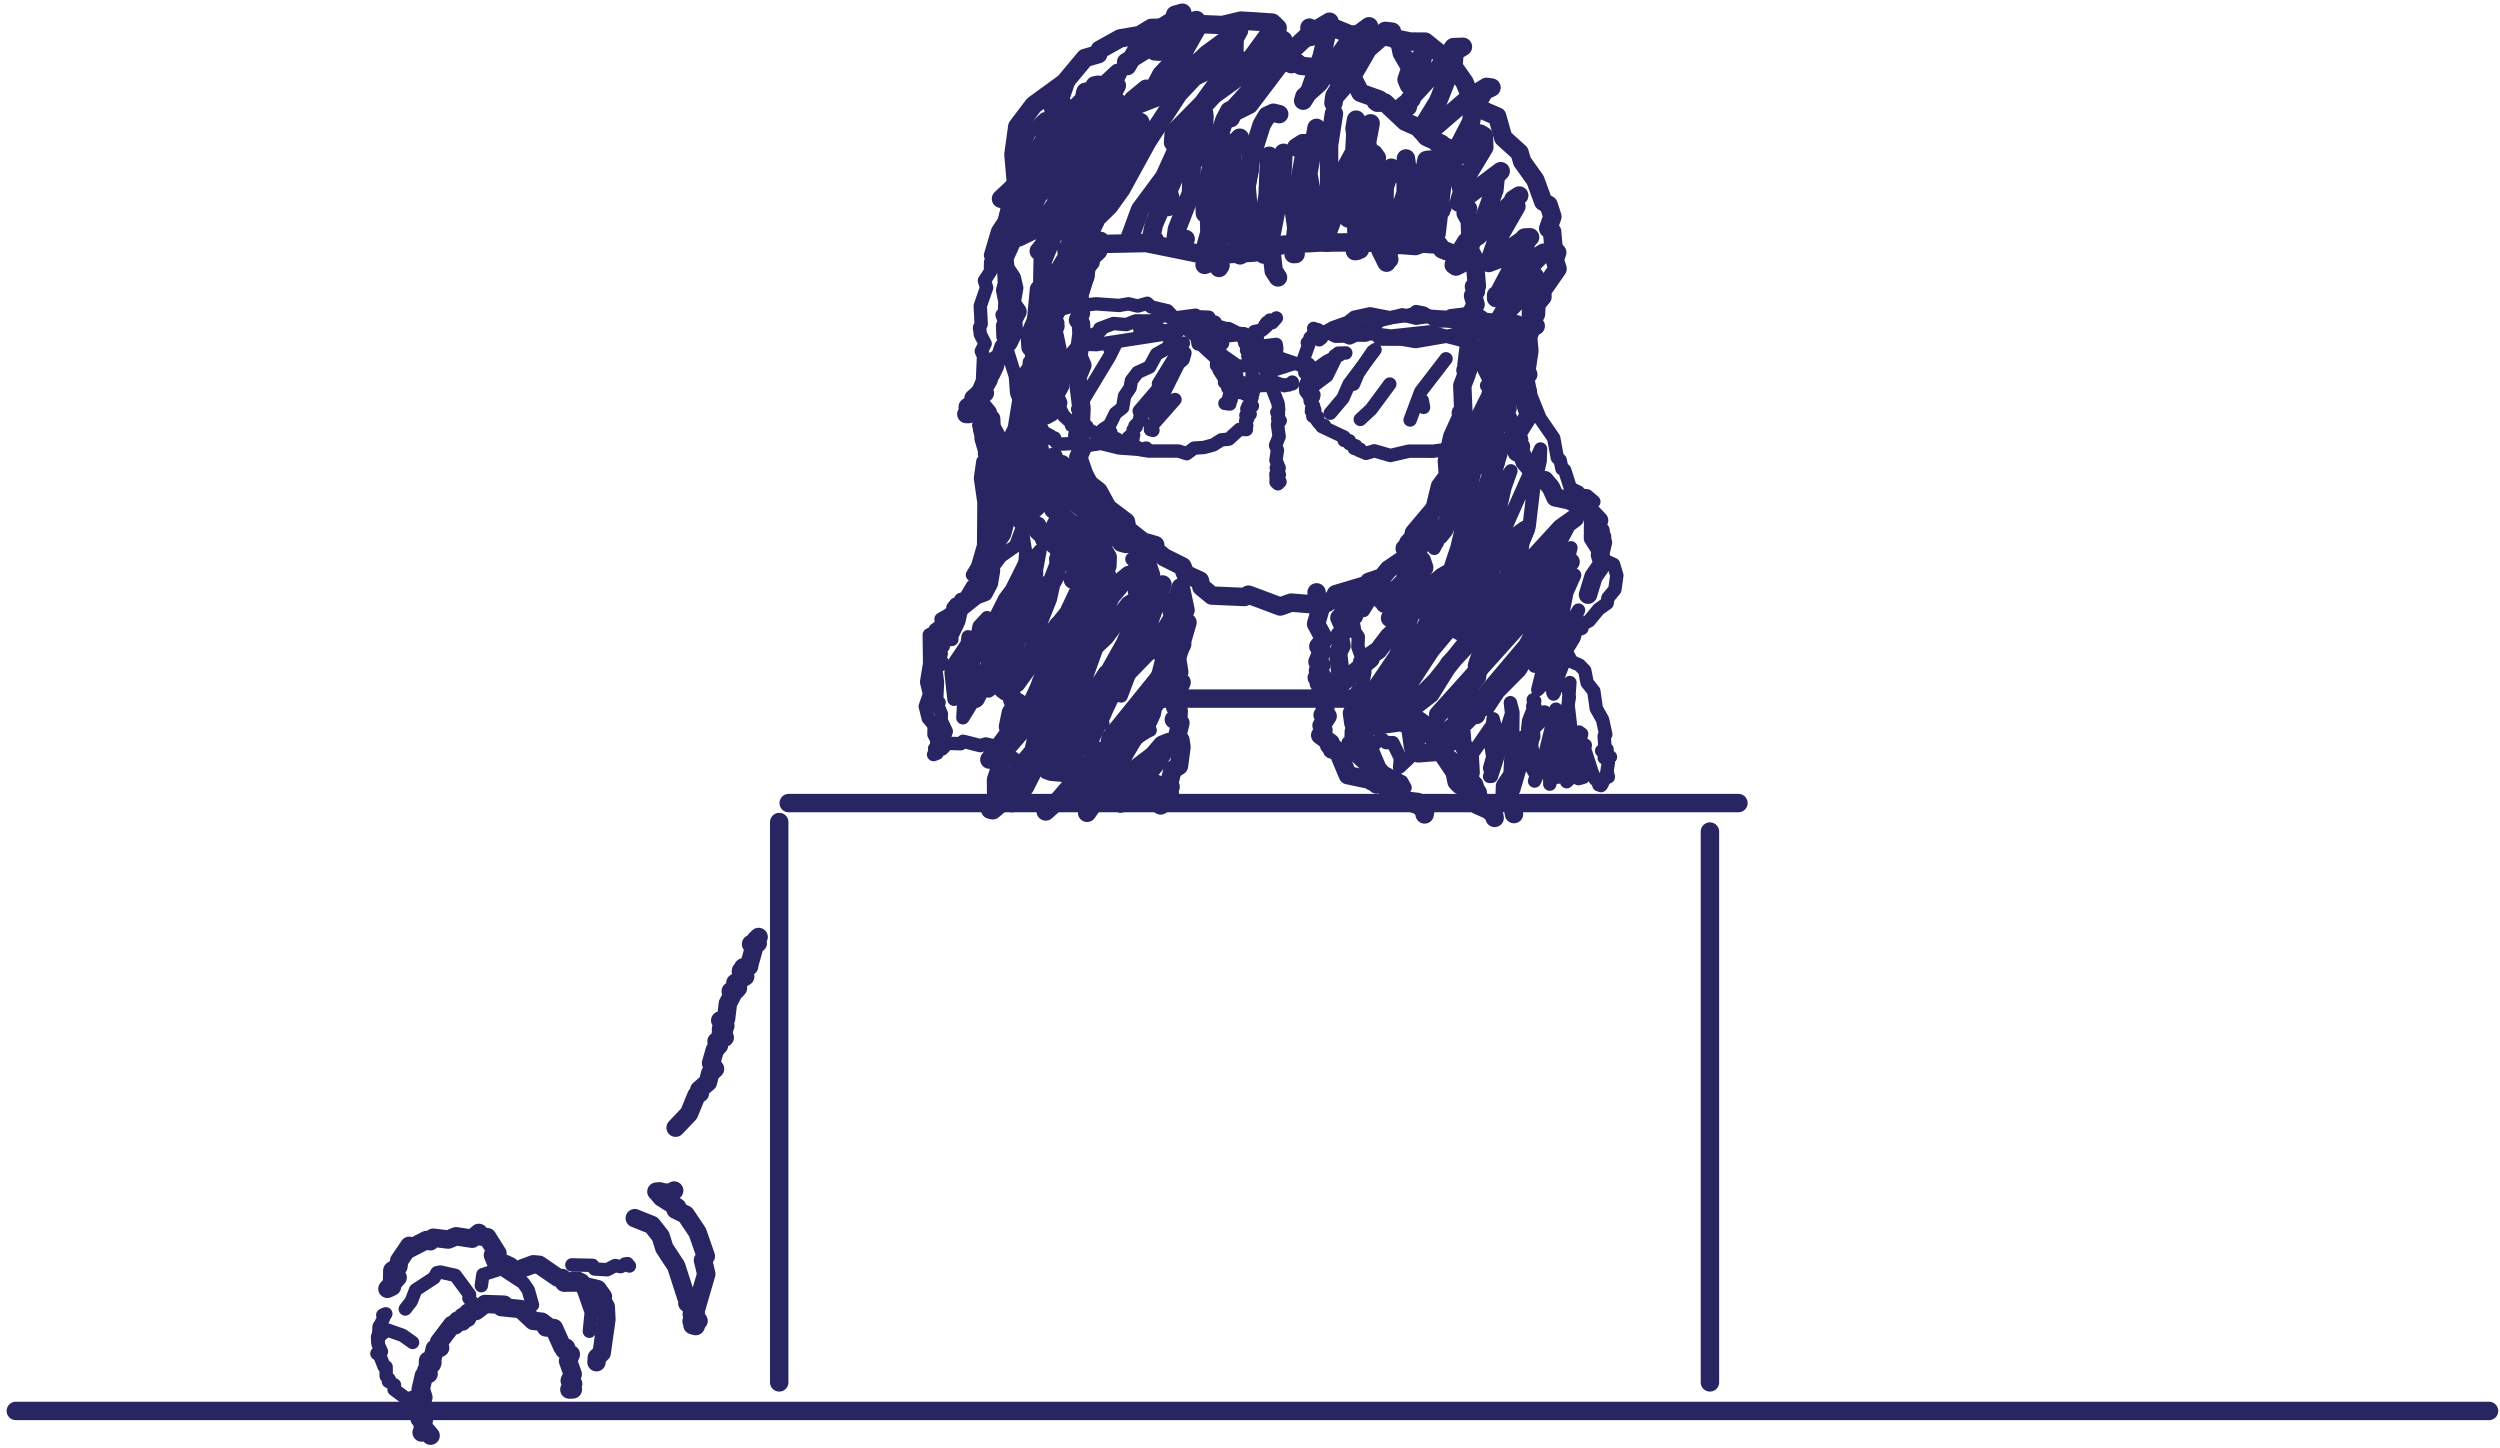 <svg width="373" height="216" viewBox="0 0 373 216" fill="none" xmlns="http://www.w3.org/2000/svg">
<path d="M171.021 13.24L169.04 14.87L169.354 15.05L168.596 17.43L168.83 18.18L167.223 19.53L167.682 20.76L165.979 22.87L165.735 25.57L164.432 27.26L163.295 30.59L161.938 41.16L161.052 44.01L161.274 46.74L160.836 47.75L161.28 48.29L161.352 49.82L160.91 53.18L161.486 54.51L160.766 56.22L161.357 60.94L161.249 63.48L160.722 65L161.446 66.11L161.052 66.34L161.462 66.91L160.881 68.25L161.76 70.77L162.509 72.18L163.903 73.27L165.265 75.78L167.995 77.84L168.218 78.98L170.528 80.8L172.361 81.32L172.226 81.92L173.7 83.15L176.417 84.5L176.853 85.62L179.023 86.61L179.254 87.57L180.816 88.86L185.685 89.07L186.278 88.72L191.009 90.49L192.648 89.91L196.264 90.2L197.875 90.01L199.498 88.98L199.308 88.64L204.298 87.15L204.257 86.8L206.216 86.13L207.181 84.94L209.57 83.33L210.891 81.07L210.945 79.52L214.047 75.84L214.847 72.56L216.031 70.99L215.874 68.76L216.67 65.15L218.358 61.44L217.954 61.6L218.323 61.27L218.175 57.54L218.814 55.85L218.649 55.22L219.03 55.23L218.794 54.48L219.486 48.9L218.945 47.85L220.153 45.43L219.778 44.13L220.205 43.47L219.913 42.77L220.346 42.69L220.027 38.72L219.154 36.98L219.795 35.76L219.367 35.33L219.293 32.93L218.674 31.82L219.042 31.16L217.915 29.96L218.358 29.93L217.922 29.51L218.334 29.11L217.34 25.79L215.315 22.83L215.325 22.12L214.591 21.54L215.041 21.44L212.843 20.44L211.625 19.02L209.669 18.16L206.61 15.29L205.512 15.33L205.263 15.15L205.793 14.84L202.978 13.84L202.151 12.23L199.173 11.46L199.106 10.98L197.695 10.86L196.548 10.07L194.087 9.82L193.539 9.36L192.676 9.57L192.495 9.24L189.838 9.67L181.308 8.51L179.232 9.44L176.042 9.33L176.73 9.32L174.92 10.23L174.037 11.37L174.543 11.47H173.2L173.989 11.6L173.5 11.61L173.746 11.99" stroke="#292562" stroke-width="2.75" stroke-linecap="round" stroke-linejoin="round"/>
<path d="M162.835 35.38L162.269 36.55L164.182 35.94L163.746 36.36L164.619 36.41L164.006 36.56L163.838 37.46L162.491 38.71L162.73 39.07L161.311 40.78L160.919 40.73L161.573 40.84L160.372 42.26L160.338 41.89L161.051 41.65L160.516 41.56L161.919 41.3L160.99 41.35L161.925 40.73L161.395 40.6L161.458 39.65L161.113 39.53L161.759 39.87L160.926 39.64L161.305 39.34L160.854 39.56L161.355 39.38L161.234 37.57L161.452 38.29L160.942 38.25L161.601 38.02L160.822 38.01L161.483 38.18L161.084 38.03L164.444 36.4L171.009 36.26L180.194 38.13L187.176 37.68L191.53 36.5L196.764 36.2L203.481 36.15L211.172 36.71L212.172 36.34L214.677 36.52L215.169 37.21L216.929 37.91L218.382 37.48L218.187 37.76L218.569 37.71L218.121 37.66L218.585 37.84L217.96 37.79L218.545 38L218.463 37.7L217.919 37.93L218.387 38.06L217.972 38.04L217.231 39.77L217.253 39.42L217.723 39.54H216.898L217.804 39.41L216.996 39.44L217.721 39.32L217.172 39.52L217.348 39.13L218.183 39.3L217.07 39.19L217.748 38.5L217.034 38.68L217.967 38.54L217.207 38.55L218.765 36.04" stroke="#292562" stroke-width="2.75" stroke-linecap="round" stroke-linejoin="round"/>
<path d="M179.661 16.91L179.271 17.12L179.504 16.84L179.723 17.41L179.508 17.11L179.691 17.83L179.267 17.75L179.684 18.15L179.522 18.63L175.444 22.57L173.703 26.41L170.094 31.28L168.44 35.79" stroke="#292562" stroke-width="2.75" stroke-linecap="round" stroke-linejoin="round"/>
<path d="M179.371 19.66L177.638 20.8L172.173 33.46L171.758 35.39L172.285 35.8" stroke="#292562" stroke-width="2.75" stroke-linecap="round" stroke-linejoin="round"/>
<path d="M180.064 19.44L178.931 23.1L177.819 24.44L177.689 28.82L175.597 34.19L175.408 35.61L176.386 36.91L176.677 36.97L176.426 36.72L176.899 35.66" stroke="#292562" stroke-width="2.75" stroke-linecap="round" stroke-linejoin="round"/>
<path d="M182.205 20.55L182.473 20.96L180.372 31.24L180.435 34.73L179.606 37.74L180.057 39.4L179.723 39.52L181.76 37.13" stroke="#292562" stroke-width="2.75" stroke-linecap="round" stroke-linejoin="round"/>
<path d="M183.954 21.46L184.947 20.62L183.897 22.52L183.95 27.26L182.74 31.42L181.847 37.06L182.103 39.61L181.877 39.98L181.759 39.19" stroke="#292562" stroke-width="2.75" stroke-linecap="round" stroke-linejoin="round"/>
<path d="M186.466 25.35L184.984 32.93L184.688 36.37L185.014 38.1" stroke="#292562" stroke-width="2.75" stroke-linecap="round" stroke-linejoin="round"/>
<path d="M189.364 23.24L189.129 29.14L187.747 37.36L188.251 37.37L188.551 37.98" stroke="#292562" stroke-width="2.75" stroke-linecap="round" stroke-linejoin="round"/>
<path d="M191.507 22.8L191.269 26.97L189.527 35.96L190.036 40.41L190.678 41.39" stroke="#292562" stroke-width="2.75" stroke-linecap="round" stroke-linejoin="round"/>
<path d="M193.397 21.99L194.372 21.36L194.78 21.37L194.819 21.9L193.049 31.47L193.405 33.95L192.998 37.91L193.309 37.9L193.024 37.17L193.501 36.18" stroke="#292562" stroke-width="2.75" stroke-linecap="round" stroke-linejoin="round"/>
<path d="M196.426 19.08L195.204 25.91L195.598 28.15L195.256 31.67L195.953 33.52L195.902 35.5L196.072 34.19" stroke="#292562" stroke-width="2.75" stroke-linecap="round" stroke-linejoin="round"/>
<path d="M199.024 16.96L198.294 21.66L198.307 27.77L197.551 30.55L197.818 35.66L198.021 36.22L198.033 34.86L200.641 27.78L200.397 25.72L202.505 21.86L202.093 19.17L202.324 17.85L202.066 22.64L200.77 25.12L201.152 32.59L202.515 29.19L202.308 26.47L204.15 22.26L203.728 20.01L204.502 18.4L202.209 30.53L202.491 37.43L202.165 37.47L202.89 37.25L203.676 33.23" stroke="#292562" stroke-width="2.75" stroke-linecap="round" stroke-linejoin="round"/>
<path d="M204.974 22.92L205.428 23.56L204.783 27.5L204.922 32.92L205.574 34.78L206.595 35.75L205.732 35.39" stroke="#292562" stroke-width="2.75" stroke-linecap="round" stroke-linejoin="round"/>
<path d="M207.584 25.02L206.599 27.9L206.506 34.48L205.97 37.37L206.876 39.19L206.713 38.83L207.281 38.69L206.931 38.04L208.02 36.41L208.01 33.89L209.716 28.8L209.766 23.64L209.96 25.07L209.474 26.17L210.203 29.29L209.568 30.62L210.608 35.04L211.361 35.38L210.51 34.55L211.193 33.7L212.22 30.2L212.389 25.27L213.351 23.81L212.828 23.88L212.732 24.31L213.198 24.41L213.291 28.04L212.628 32.25L213.177 34.23L212.7 35.52L213.504 36.11L214.337 34.86L215.133 28.03L214.811 23.87L215.83 21.95L215.403 22.18L215.365 24.93L214.568 29.11L214.656 30.77L215.2 30.85L214.592 31.09L215.027 31.41L214.753 31.05L215.221 30.92" stroke="#292562" stroke-width="2.75" stroke-linecap="round" stroke-linejoin="round"/>
<path d="M190.854 17.03L189.996 16.82L189.034 17.26L188.238 18.62L186.667 23.6L185.983 27.69L186.321 31.6L185.921 32.85L186.402 36.91L187.862 36.9L189.193 31.32" stroke="#292562" stroke-width="2.75" stroke-linecap="round" stroke-linejoin="round"/>
<path d="M187.144 22.98L184.908 21.06L184.987 20.55L183.918 22.38L182.787 27.23L183.154 27.73L183.293 27.39" stroke="#292562" stroke-width="2.75" stroke-linecap="round" stroke-linejoin="round"/>
<path d="M184.286 16.15L183.408 16.52L182.673 17.92L181.341 22.08L179.688 29.53L179.774 31.85" stroke="#292562" stroke-width="2.75" stroke-linecap="round" stroke-linejoin="round"/>
<path d="M177.843 19.9L177.067 20.08L176.384 21.08L175.334 23.8L175.227 25.6L174.145 27.92L174.738 29.92L174.185 30.32L174.297 30.88" stroke="#292562" stroke-width="2.75" stroke-linecap="round" stroke-linejoin="round"/>
<path d="M170.42 20.2L168.989 23.58" stroke="#292562" stroke-width="2.75" stroke-linecap="round" stroke-linejoin="round"/>
<path d="M195.477 5.53L195.371 4.12L196.164 4.93L199.452 4.33L201.434 5.15L205.152 5.13L210.396 6.2L212.625 6.21L216.364 9.23L218.488 12.25L219.578 14.87L221.347 16.5L223.382 17.37L224.283 20.57L226.719 22.77L227.103 24.1L229.068 26.85L230.254 30.1L231.053 30.57L231.619 32.32L230.99 34.1L231.574 34.56L231.784 37.03L232.337 37.67L231.976 38.78L232.387 40.11L230.109 43.38L230.135 44.29L229.254 45.33L229.165 46.88L228.2 48.58L229.129 48.63L228.589 48.76L227.992 50.27L228.182 52.33L227.767 55.12L227.006 55.86H228.012L227.282 56.29L227.935 58.43L227.208 59.11L228.116 61.95L226.371 64.74L226.652 65.6L226.23 66L226.93 66.65L226.301 67.48L227.077 67.82L227.472 68.9L229.541 71.31L229.277 71.51L230.462 71.63L231.382 72.7L232.067 74.22L234.127 74.65L237.213 76.21L238.583 77.65L237.923 78.93L238.814 79.22L238.501 79.62L239.036 80.11L238.512 80.27L239.156 80.9L238.718 82.81L239.108 84.08L237.755 86.03L236.929 88.73" stroke="#292562" stroke-width="2.75" stroke-linecap="round" stroke-linejoin="round"/>
<path d="M230.37 106.6L228.376 108.65L228.464 109.87L227.024 110.47L227.427 111.01L226.825 111.09L225.815 112.9L225.667 115.58L224.547 117.29L224.505 118.6L225.732 120.5L225.887 121.46" stroke="#292562" stroke-width="2.75" stroke-linecap="round" stroke-linejoin="round"/>
<path d="M223.004 122.03L222.948 121.72L220.511 118.91L219.953 117.09L218.856 115.9L219.419 115.25L219.278 112.77L218.185 111.01L218.062 109.42L217.093 108.94L217.497 106.56L218.798 105.08L219.318 102.33L220.377 100.97L220.372 99.27L221.646 95.62L221.466 95.14L223.283 93.42L224.02 89.97L222.523 90.65L222.219 91.9L219.329 94.18L218.821 93.84L217.915 94.24L212.002 90.96L212.449 90.33L211.697 90.18L211.739 88.62L211.076 87.44L211.808 85.79L211.026 83.31L209.937 82.02L210.309 81.87L209.586 81.82L210.213 81.8L210.107 81.01L210.656 80.42L210.341 81.28H211.04" stroke="#292562" stroke-width="2.75" stroke-linecap="round" stroke-linejoin="round"/>
<path d="M190.174 6.78L190.101 8.51L188.857 8.77L189.88 8.81L189.306 8.83L191.486 6.65L191.467 5.98L190.396 5.32L190.624 4.15L189.808 3.37L185.151 3.07L182.405 3.73L176.698 3.5L174.464 4.11L171.799 4.16L170.034 5.23L167.123 5.73L164.085 7.42L163.853 8.09L161.891 8.65L158.838 12.31L154.23 15.66L151.776 18.9L151.209 23.04L151.572 27.25L149.543 36.28L150.024 40.09L150.967 41.5L151.312 42.98L150.927 45.23L151.813 46.49L151.17 47.74L151.253 49.5L150.477 51.11L149.718 51.78L149.188 53.3L148.336 53.83L148.463 54.55L147.887 55.77L147.083 56.28L147.512 56.64L146.325 58.72L146.937 58.65L146.326 58.48L145.245 59.44L145.321 60.07L144.383 60.72L144.903 60.8L144.375 61.38L144.583 61.77L144.179 61.78L145.121 61.6L147.884 62.49L147.936 63.71L151.005 69.41L151.538 74.97L152.394 77.7L154.756 78.42L154.819 79.18L156.491 80.72L157.486 80.84L157.213 81.21L158.011 81.88L158.181 83.62L156.952 86.78L155.593 87.74L155.367 89.49L153.723 92.52L151.444 94.93L151.63 95.82L150.678 99.08L150.677 101.66L150.023 101.83L150.695 102.41L151.036 104.43L151.907 104.78L150.814 106.34L150.394 108.41L150.765 109.71L148.608 116.35L148.63 119.3L148.164 120.31" stroke="#292562" stroke-width="2.75" stroke-linecap="round" stroke-linejoin="round"/>
<path d="M176.881 91.03L176.161 87.62L175.794 88.73L176.44 89.42L175.727 89.44L176.533 89.53L175.67 89.68L176.349 89.37L175.687 89.36L176.172 89.51L176.349 93.54L175.822 94.51L176.383 96.12L175.56 97.8L175.943 100.27L175.487 101.24L176.293 101.79L176.098 102.25L175.422 102.14L175.679 104.18L175.371 104.87L175.733 105.19L175.337 105.5L175.869 106.09L175.812 107.06L175.143 107.36L176.113 107.86L175.493 110.51L176.12 110.43L176.276 111.44L175.899 114.28L174.942 114.88L174.338 117.31L174.657 117.4L173.968 117.48L174.289 117.73L173.895 117.94L174.528 118.25L173.637 119.37L173.05 119.42L173.174 120.17" stroke="#292562" stroke-width="2.75" stroke-linecap="round" stroke-linejoin="round"/>
<path d="M196.436 88.38L196.54 90.15L197.061 90.65L196.361 93.09L197.582 95.35L196.697 96.44L197.213 97.15L196.57 98.74L197.145 99.2L196.642 100.06L197.077 100.54L196.466 101.11L197.421 101.13L196.756 101.93L197.164 101.94L197.041 102.7L197.682 103.31L196.935 104.1L197.46 104.29L197.745 105.91L197.706 106.59L197.333 106.68L198.084 106.86L197.176 108.26L197.461 108.97L196.976 109.7L198.515 110.82L198.303 111.19L199.026 111.58L198.726 111.84L199.563 112L201.101 115.66L204.951 116.47L204.693 116.6L205.292 116.61L205.407 117.05L205.742 116.79L207.234 117.75L207.303 118.21L208.358 118.4L208.798 119.11L208.496 119.3L211.509 119.65L211.169 120.01L212.61 120.45L212.273 120.76L212.505 120.4L212.009 120.49L212.663 120.92L212.557 121.51" stroke="#292562" stroke-width="2.75" stroke-linecap="round" stroke-linejoin="round"/>
<path d="M180.492 10.36L178.201 11.48L175.826 14.01L171.219 21.06L167.304 28.2L165.487 30.74L162.821 33.35L161.154 37.59L163.474 32.92L164.46 29.81L167.324 25.74L170.339 18.89L170.122 18.2L169.673 18.27L166.727 20.48L160.291 32.54L159.748 34.46L159.651 38.59L158.918 39.68L159.407 39.23L158.891 38.95L159.243 38.56L159.116 37.31L160.565 35.11L160.944 33.74L163.735 21.38L163.708 19.73L163.073 18.97L162.027 18.72L159.184 20.13L156.819 23.68L153.147 30.99L152.958 30.04L155.38 26.75L159.746 17.91L158.449 17.53L158.652 17.87L152.179 27L149.349 29.66L152.593 27.12L156.408 22.48L156.914 21.08L159.564 18.72L159.428 18.06L156.537 22.71L155.692 22.63L157.29 20.91L159.494 17.05L160.193 16.53L160.425 16.91L159.871 16.76L161.675 14.86L161.947 13.7L163.275 13.42L163.341 12.74L163.851 12.64L162.013 16.51L158.72 21.97L155.004 27.04L155.057 28.26L155.505 28.6L156.707 27.75L159.615 23.57L161.091 20.31L163.397 17.4L166.809 10.86L164.775 12.74L160.721 20L155.74 27.41L152.077 34.91L151.987 35.42L153.766 34.56L156.747 31.59L161.378 24.46L164.521 16.73L166.631 12.77L166.173 12.74L166.073 13.85L162.453 21.44L158.153 32.28L155.879 36.06L155.478 37.48L154.987 37.47L158.261 33.41L163.367 24.49L165.364 18.66L167.217 16.16L166.853 15.32L162.045 26.53L157.537 34.06L155.566 38.96L155.508 41.96L156.043 42.36L156.778 41.92L156.519 41.52L158.072 40.48L161.89 34.46L164.414 28.97L165.554 27.57L157.245 41.61L153.627 49.99L153.762 51.82L155.98 49.56L158.145 45.44L162.078 39.62L163.066 36.87L162.345 37.47L161.649 39.33L157.008 46.96L156.977 49.63L155.371 52.06L156.183 51.96L156.011 50.99L157.466 48.68L156.373 50.84L155.944 52.97L152.746 57.53L151.705 63.98L150.119 67.24L150.532 67.25L150.295 66.25L151.934 65.27L154.987 61.07L156.061 58.87L156.441 58.98L154.957 59.47L154.904 60.21L153.39 62.25L151.354 66.42L149.715 67.85L147.75 70.85L148.501 70.66L149.033 71.32L154.119 63.14L154.689 63.48L151.204 68.99L150.853 70.53L148.992 74.11L149.114 73.54L151.538 72.82L153.035 70.38L154.151 69.49L153.659 69.38L153.898 69.78H155.548L157.202 68.14L152.321 76.71L153.293 76.9L156.063 74.3L158.54 71.07L160.039 70.48L158.984 71.3L159.076 71.81L157.116 74.31L156.998 75.5L157.822 75.16L158.157 77.11L156.592 80.04L155.788 80.43L156.464 80.71L158.924 80.01L161.832 77.76L160.265 79.35L158.969 82.59L157.887 83.44L158.457 83.93L158.37 83.57L161.604 82.39L160.081 86.5L161.631 86.49L162.434 86.04L164.843 83.03L163.411 85.5L162.063 89.98L158.789 95.19L159.309 94.72L159.84 95.49L161.449 94.61L166.397 87.43L168.44 85.78L165.776 88.96L162.195 96.16L160.664 98.12L160.755 98.87L164.888 94.99L168.446 90.24L173.438 87.2L171.537 92.55L169.312 96.98L165.39 102.41L167.609 100.99L172.834 95.63L175.847 90.78L174.829 92.5L174.742 94.31L173.346 95.04L173.788 95.55L172.411 97.03L175.872 94.66L177.174 92.88L175.801 97.58L165.702 110.09L164.971 113.83L174.038 103.01L171.971 104.66L170.477 106.82L163.363 114.01L159.253 119.72" stroke="#292562" stroke-width="2.75" stroke-linecap="round" stroke-linejoin="round"/>
<path d="M160.896 119.55L166.391 112.19L170.655 108.39L170.849 108.88L169.292 109.88L164.826 117.5L162.201 121.27" stroke="#292562" stroke-width="2.75" stroke-linecap="round" stroke-linejoin="round"/>
<path d="M164.868 119.74L168.452 115.44L172.067 112.68L173.397 111.12L174.406 110.71L172.905 113.36L167.925 119.62" stroke="#292562" stroke-width="2.75" stroke-linecap="round" stroke-linejoin="round"/>
<path d="M170.591 119.66L172.31 118L172.605 116.99L171.939 117.04L172.508 117.88L171.384 119.58" stroke="#292562" stroke-width="2.75" stroke-linecap="round" stroke-linejoin="round"/>
<path d="M167.182 119.89L168.455 118.09L168.459 117.7L167.553 117.94L166.218 119.64" stroke="#292562" stroke-width="2.75" stroke-linecap="round" stroke-linejoin="round"/>
<path d="M160.519 119.71L161.701 117.86L163.988 112.05L163.151 112.47L163.137 113.31L158.02 119.28L156.021 121.07" stroke="#292562" stroke-width="2.75" stroke-linecap="round" stroke-linejoin="round"/>
<path d="M151.03 119.83L152.908 117.44L155.559 112.21L158.735 108.31L160.648 104.98L152.566 114.72L149.602 119.65L148.113 120.89L147.733 120.8L147.836 120.08L149.82 118.5L152.29 114.35L154.179 112.11L154.856 109.17L159.072 103.61L160.514 99.67L160.065 99.24L154.73 106.37L149.679 112.18L148.085 113.34L147.616 113.33L154.055 104.69L155.637 101.35L160.542 93.97L160.039 92.93L157.914 93.25L155.834 96.27L151.591 100.95L149.688 102.42L149.652 102.88L150.464 102.3L150.035 103.16" stroke="#292562" stroke-width="2.75" stroke-linecap="round" stroke-linejoin="round"/>
<path d="M160.22 80.42L158.127 80.98L158.714 79.77L158.292 80.85L161.221 84.96L163.082 86.62L163.642 86.85L163.471 85.85L162.519 83.93L158.45 78.22L157.361 75.64L157.151 76.01L159.63 77.93L162.563 81.76L163.85 85.76L165.131 85.72L164.578 85.41L165.225 84.43L165.268 83.12L162.164 77.81L161.644 74.68L159.739 72.1L159.88 71.72L161.287 75.58L164.841 78.38L166.21 80.05L168.02 81.16L167.296 80.97L167.819 80.7L166.358 78.76L161.942 73.85L161.286 71.74L158.405 69.25L157.867 69.55L156.696 68.87L156.744 69.73L157.571 70.19L160.794 74.63L162.655 75.83L162.819 76.61L165.409 78.12L166.118 79.19L167.704 79.62L167.837 79.13L166.881 78.55L166.967 79.3L169.464 81.64L158.88 73.93L157.264 71.77L155.201 67.55L154.51 63.33L154.879 60.6L154.206 59L155.578 55.12L156.705 49.9L156.219 46.32L156.667 45.14L155.906 42.77L155.714 48.83L156.182 50.2L156.277 53.4L155.717 60.64L156.122 61.94L156.797 61.55L156.597 60.13L158.081 53.59L156.703 47.02L155.88 48.03L156.368 48.29L154.796 51.97L155.079 51.52L154.379 49.97L155.018 43.16" stroke="#292562" stroke-width="2.75" stroke-linecap="round" stroke-linejoin="round"/>
<path d="M169.932 5.52L170.401 5.5L169.973 5.71L169.907 6.88L168.181 9.86L168.298 9.2L168.019 9.26L171.089 7.34L174.438 4.41L175.727 2.23L176.402 1.9L175.327 2.21L175.551 2.71L172.082 4.85L170.12 7.29L171.155 6.79L170.909 6.45L173.618 5.1L175.552 4.78L173.273 6.47L172.283 7.66L173.036 7.71L173.382 7.39L172.788 7.47L173.78 7.09L176.792 3.67L178.484 2.99L178.138 3.37L178.6 4.19L176.814 7.36L173.25 11.13L171.828 13.86L170.034 15.51L175.037 13.57L176.509 11.46L180.088 8.05L184.862 4.56L184.212 5.73L184.158 7.93L182.332 11.42L179.438 15.41L175.118 19.8L175.02 21.26L175.243 20.45L181.063 14.18L184.502 11.69L189.332 5.07L187.166 12.17L186.553 13.44L184.179 16.06L183.627 17.63L184.045 16.8L186.396 15.62L191.914 8.32L195.506 4.95L198.363 3.24L197.21 8.38L195.419 13.47L194.434 15.02L194.616 14.39L196.801 12.43L201.365 6.06L204.257 3.92L204.452 4.41L203.472 4.99L201.989 9.49L199.101 14.3L198.953 15.36L199.047 14.59L201.673 11.52L204.097 7.31L206.933 4.84L206.694 4.61L207.683 4.72L207.515 5.15L208.855 6.52L209.137 7.9L210.437 10.15L209.858 11.88L210.208 12.7L210.345 11.52L211.11 10.77L211.785 8.72L212.848 7.61L212.599 7.4L210.619 14.78L209.353 15.76L210.045 15.94L210.291 14.86L214.679 10.09L216.862 7.03L218.268 6.98L217.013 7.75L216.916 9.18L214.554 15.13L211.943 19.39L213.982 19.07L219.208 14.55L221.814 12.96L222.528 13.06L221.467 13.58L219.762 16.52L219.465 18.23L216.439 24.09L220.435 21.21L220.943 20.71L220.802 19.92L221.394 20.27L221.46 21.97L218.957 26.13L217.657 30.24L223.907 25.54L223.169 26.31L222.975 28.3L220.481 35.26L226.668 29.17L225.79 29.74L226.247 30.79L223.206 36.11L222.108 39.24L223.768 38.62L223.699 38.26L227.687 35.42L228.291 35.4L227.47 35.44L227.416 35.79L227.954 35.81L227.222 36.13L227.574 36.82L227.332 37.52L226.102 39.04L223.22 44.48L223.213 44.05L224.621 43.35L230.31 37.7L229.464 38.23L224.527 45.99L224.474 46.93L227.59 43.54L228.996 41.23L228.486 41.08L228.636 41.82L227.372 42.53L225.516 44.65L222.591 49.43L221.015 53.6L221.661 53.68L225.891 49.14L225.75 48.33L226.295 48.39L225.806 49.75L225.009 50.43L224.61 53.01L222.862 56.78L222.335 59.13L220.171 63.46L219.85 65.1L219.381 65.17L221.746 63.6L222.164 62.12L225.638 57.63" stroke="#292562" stroke-width="2.75" stroke-linecap="round" stroke-linejoin="round"/>
<path d="M225.177 58.43L219.912 66.79L220.017 67.33L220.485 65.33L222.12 63.38L225.019 57.84L226.676 56.52L225.993 55.86L225.018 57L224.889 58.8L222.665 63.18L221.499 66.64L220.072 69.25L219.221 69.56L219.854 69.1L219.726 69.39H220.887L223.808 65.84L223.074 67.01L223.145 69.02L221.825 72.71L218.437 78.85L218.831 79.54L219.811 79.23L219.935 78.55L222.134 76.23L222.91 76.24L222.003 76.43L216.391 88.42L215.477 89.58L221.43 80.95L220.267 81.94L220.101 82.95L216.592 87.98L212.06 96.21L212.18 96.76L211.574 96.87L211.486 96.26L212.282 95.55L212.46 94.11L214.269 90.39L215.157 87.12L216.169 85.9L216.009 85.58L215.245 86.01L213.415 87.51L210.606 91.2L209.686 93.78L208.701 94.61L208.246 94.42L208.766 93.5L208.834 90.81L210.996 87.82L211.51 85.9L212.49 84.69L212.134 83.62L210.346 86.3L209.465 89.24L207.775 92.47L207.397 92.21L208.155 91.57L208.503 90.2L208.143 90.05L208.604 89.48L206.592 90.08L206.844 89.93L206.118 89.53L206.624 89.01L205.869 88.81L205.55 86.43L204.935 87.26L202.949 88.34L202.521 90.01L200.731 90.88L201.196 91.02L200.467 91.05L200.8 91.18L199.84 92.19L200.651 94L199.876 94.77L200.152 96.35L199.639 97.41L200.141 101.84L199.623 102.02L200.075 102.03L204.475 98.31L204.477 97.82L205.639 97.02L207.191 94.97L209.353 93.02L209.988 93.05L210.162 94.47L208.444 98.08L203.017 106.07L202.749 107.24L207.398 101.82L218.307 86.29L219.76 85.39L218.715 86.89L216.312 92.61L208.982 103.83L206.119 107.19L209.326 103.15L212.529 98.09L217.761 91.84L221.35 86.16L225.859 80.28L227.62 79.03L226.845 80.8L226.563 83.35L219.579 94.99L214.254 101.61L210.759 105.13L211.191 105.26L213.43 103.52L216.207 99.05L222.417 92.4L224.662 88.36L227.546 84.61L232.912 78.76L234.979 77.3L233.812 78.17L229.087 87.1L220.588 100.05L214.574 106.62L227.316 92.43L233.396 84.05L234.33 83.84L233.644 84.54L232.15 88.3L227.853 96.38L219.573 106.18L220.25 106.67L219.78 106.11L221.742 105.36L225.785 99.21L231.527 92.74L229.767 94.32L226.496 99.79L217.307 109.05L216.171 110.86L214.923 111.81L215.426 111.7L215.857 109.12L216.624 108.56L216.08 109.15L212.953 108.82L212.95 108.38L211.594 107.42L208.271 106.3L206.44 104.27L204.061 103.05L202.856 103.26L201.768 104.9L202.22 105.71L201.714 106.39L201.915 107.88L204.911 108.3L209.065 107.74L209.954 108.11L210.422 108.66L210.828 111.47L211.622 112.4L214.97 112.14L217.03 115.2L217.32 116.63L217.802 117.14L218.746 117.04L220.481 118.26L219.864 119.2L220.231 119.16L220.461 120.14L222.533 121.05L222.271 120.82L223.412 119.99" stroke="#292562" stroke-width="2.75" stroke-linecap="round" stroke-linejoin="round"/>
<path d="M171.521 104.23H201.278" stroke="#292562" stroke-width="2.75" stroke-linecap="round" stroke-linejoin="round"/>
<path d="M117.677 119.82H259.373" stroke="#292562" stroke-width="2.75" stroke-linecap="round" stroke-linejoin="round"/>
<path d="M255.122 124.07V206.25" stroke="#292562" stroke-width="2.75" stroke-linecap="round" stroke-linejoin="round"/>
<path d="M116.26 122.65V206.25" stroke="#292562" stroke-width="2.75" stroke-linecap="round" stroke-linejoin="round"/>
<path d="M2.362 210.51H371.362" stroke="#292562" stroke-width="2.75" stroke-linecap="round" stroke-linejoin="round"/>
<path d="M85.47 207.3L84.951 207.32L85.514 206.47L85.006 206.01L85.452 205.03L84.755 203.06L85.168 202.06L84.165 201.37L84.454 201.07L83.9 200.95L82.648 198.15L81.454 198.05L81.634 197.81L80.82 197.2L79.551 197.07L77.674 195.31L74.812 195.02L75.212 194.66L72.367 194.56L71.034 195.59L69.826 195.85L69.423 196.57L69.713 196.64L69.054 196.46L69.356 196.4L68.967 197.18L68.274 197.03L67.888 197.74L67.457 197.67L65.513 200.23L65.556 200.95L65.007 201.25L65.666 201.09L64.87 201.23L64.466 202.96L63.867 203.01L64.521 203.31L63.844 203.38L64.443 203.51L63.607 204.47L63.947 204.99L63.246 205.24L62.773 207.26L63.167 208.49L62.586 209.55L63.242 209.81L62.798 210.48L63.263 211.05L62.599 211.65L62.775 211.4L63.225 211.92L63.065 212.73L63.498 213.51L62.906 213.73L63.661 213.51L64.245 214.2" stroke="#292562" stroke-width="2.75" stroke-linecap="round" stroke-linejoin="round"/>
<path d="M59.328 190.6L57.805 192.29L58.483 191.97L58.533 189.56L59.444 188.96L59.561 188.1L61.064 185.88L61.047 186.34L63.645 185L64.193 185.2L64.634 184.67L66.884 184.94L68.047 184.45L70.439 184.82L71.439 183.95L71.659 184.47L72.704 184.59L74.223 187.01L73.545 187.27L74.226 188.89L75.36 188.58L76.088 188.92L75.567 189.17L76.922 189.62L79.568 188.63L80.445 188.71L83.223 190.62L83.906 190.69L84.175 191.37L86.701 191.34L87.078 191.85L89.157 192.34L89.951 193.45L89.618 193.59L90.379 194.98L90.474 196.86L89.772 201.84L89.045 202.56L88.996 203.24" stroke="#292562" stroke-width="2.75" stroke-linecap="round" stroke-linejoin="round"/>
<path d="M94.711 181.75L97.252 182.77L98.564 184.44L99.125 186.22L100.891 188.9L102.361 193.47L103.092 193.95L102.548 194.43L103.486 195.06L103.211 196.07L103.836 196.17L103.181 197.13L104.047 197.31L103.323 197.72L103.801 197.85L103.386 197.49L104.22 197.07L103.647 196.95L103.811 195.46L105.376 190.08L104.885 188.01L105.307 187.42L104.069 183.86L102.3 181.22L100.801 180.49L101.038 180.13L98.699 178.66L98.006 177.82L98.445 177.75L97.938 177.79L99.89 177.98L100.586 177.63" stroke="#292562" stroke-width="2.75" stroke-linecap="round" stroke-linejoin="round"/>
<path d="M100.803 168.25L102.793 166.16L103.923 163.42L104.424 163.11L104.328 162.6L105.623 161.48L105.956 160.15L106.68 159.48L106.093 158.61L106.661 156.63L107.273 155.97L106.905 155.37L108.132 154.8L107.556 154.19L108.032 153.7L107.57 153.55L108.217 153.06L107.457 152.25L108.162 152.38L108.327 152.02L108.601 149.72L109.561 147.87L109.027 147.89L109.853 147.71L109.424 147.75L110.102 147.42L109.716 146.64L111.183 145.7L110.63 144.92L111.005 144.8L110.566 144.81L111.043 144.91L110.54 144.96L110.782 144.57L111.773 144.17L110.89 144.34L111.777 143.98L112.456 141.56L112.059 140.85L113.055 140.73L112.762 140.21L113.185 139.8" stroke="#292562" stroke-width="2.75" stroke-linecap="round" stroke-linejoin="round"/>
<path d="M158.67 15.68L158.102 16.05L157.543 15.6L157.139 16.22L157.612 16.26" stroke="#292562" stroke-width="2.75" stroke-linecap="round" stroke-linejoin="round"/>
<path d="M162.044 51.05L162 51.37L163.581 51.42L174.71 49.7L175.987 49.07L179.512 48.29L180.151 47.93L179.989 47.73L181.158 48.03L181.793 48.73L182.387 48.86L182.124 48.95L183.331 49.03L184.675 49.72L185.68 49.81L185.494 50.13L185.952 50.21L185.715 51.2L186.082 51.67L185.984 52.26L186.694 52.74L186.174 53.08L186.549 53.27L186.926 54.29L186.451 54.63L186.822 55.18L186.827 56.66L186.437 56.96L186.753 57.22L186.58 58.16L186.934 58.73L186.607 58.87L186.807 59.32L186.483 60.11L186.859 60.57L186.195 60.6L186.03 60.99L186.526 61.78L185.893 61.95L186.152 62.47L185.85 62.79L186.017 63.51L185.674 63.81L185.958 64.09L184.94 64.06L183.33 65.52L182.214 65.63L181.036 66.38L179.628 66.76L178.155 66.86L177.054 67.69L175.814 67.29H171.331L170.331 67.13L168.734 66.18L166.766 66.22L166.364 65.72L166.647 65.49L165.117 64.96L164.237 64.99L162.405 64.1L162.151 63.6L159.864 63.47L159.765 63.02L158.696 62.04L158.101 60.84L158.253 60.06L157.777 59.05L158.546 57.63L158.243 57.03L158.886 56.5L158.634 55.99L159.115 55.4L159.224 53.89L159.747 52.88L161.748 50.47L163.888 49.59L164.305 49.2L164.085 49.03L166.117 48.27L168.041 48.43L169.44 47.88L171.805 47.89L173.581 47.06L175.457 47.42L178.384 47.03L178.153 47.17L178.399 47.25L180.35 47.33L180.555 47.94L181.291 48.08L181.632 48.88L183.123 49.16L185.811 50.36L185.492 50.55L186.383 51.25L186.937 52.37L186.671 52.35L187.581 52.85L187.25 53.31" stroke="#292562" stroke-width="2" stroke-linecap="round" stroke-linejoin="round"/>
<path d="M196.588 49.18L196.784 49.28L196.3 49.48L196.757 49.39L196.341 49.36L196.235 49.85L195.877 49.9L196.188 49.94L195.454 50.4L195.467 50.9L195.05 51.12L195.259 51.41L194.375 53.9L194.807 54.21L194.549 54.63L195.245 56.56L195.186 57.27L195.654 57.9L195.319 58.53L195.697 59.06L195.555 58.69L196.039 58.9L195.334 59.01L195.978 59.21L195.473 59.82L195.997 60.59L195.688 60.95L196.164 61.15L195.663 61.37H195.936L195.973 61.91L196.391 62.13L195.874 62.12L196.623 62.23L196.272 62.39L196.727 63.05L197.147 63.47L197.594 63.46L197.223 63.64L200.545 65.21L200.546 65.71L201.331 65.76L201.337 66.21L202.31 66.54L202.058 66.9L202.937 67.03L202.638 67.14L203.81 67.64L205.053 67.26L207.45 67.96L210.213 67.31L213.834 67.32L215.446 67.1L216.689 66.22L219.568 66.42L220.605 66.32L221.455 65.74L220.842 65.88" stroke="#292562" stroke-width="2" stroke-linecap="round" stroke-linejoin="round"/>
<path d="M197.18 50.42L196.755 49.69L197.783 49.61L198.846 48.9L201.116 48.09L202.068 47.33L204.389 46.82L207.403 47.4L210.173 47.03L211.593 46.59L211.28 46.49L212.404 46.71L213.764 47.56L217.749 48.14L218.19 48.52L219.615 48.85L219.836 49.33L220.873 49.56L220.57 49.71L220.932 49.59L218.253 49.75L211.209 50.96L209.157 50.61L205.882 50.59L205.932 50.3L206.257 50.35L205.54 50.18L205.587 49.89L205.01 49.57L203.679 50.01L202.266 49.99L201.362 50.42L200.695 50.14L199.27 50.17L198.46 49.76L204.941 49.81L207.542 50.14L213.293 49.52L219.137 51.03L220.245 52.1L221.89 52.92L223.899 52.89L224.814 55.36L224.413 55.75L224.619 56.44L224.112 56.73L223.461 58.03L223.73 58.34L223.445 58.68L224.354 58.85L224.032 58.73L224.288 59.44L224.789 59.84L224.304 60.2L225.086 60.66L224.717 60.8L225.301 60.98L223.2 61.93L223.695 61.61L223.338 57.34L223.013 56.53L222.321 55.92L222.56 55.3L222.15 54.17L221.412 53.81L221.667 54.27L222.076 54.19L221.038 54.4L222.25 56.82L222.319 57.31L221.8 57.53L222.27 57.92L222.936 60.81L222.173 61.63L222.329 62.23L222.264 61.88L222.663 62.07L222.097 62.06L222.667 62.1L222.959 62.81L222.672 63.11L223.278 63.35L222.131 64.77L220.513 65.57L220.828 65.12L220.524 65.05L221.092 64.95L220.583 65.11" stroke="#292562" stroke-width="2" stroke-linecap="round" stroke-linejoin="round"/>
<path d="M178.761 51.32L178.564 50.28L178.697 49.38L178.931 49.61L178.665 50.26L178.487 50.16L178.827 49.94L177.588 49.56L176.766 48.62L175.48 48.39L175.453 47.73L174.198 46.37L171.728 45.79L171.174 45.25L169.752 45.66L168.36 45.33L166.966 45.57L163.536 45.33L159.519 45.79L157.465 46.39L157.485 46.68L156.988 46.83L157.058 47.13L156.52 47.36L156.143 48.39L155.387 48.52L155.616 48.6L155.172 50.49L154.326 51.04L154.486 51.76L154.265 51.97L154.544 52.35L154.079 53" stroke="#292562" stroke-width="2" stroke-linecap="round" stroke-linejoin="round"/>
<path d="M152.109 56.51L152.064 58.76L152.71 60.32" stroke="#292562" stroke-width="2" stroke-linecap="round" stroke-linejoin="round"/>
<path d="M154.638 48.56L154.065 49.47L153.769 50.75L154.176 56.56L153.812 57.42L153.849 59.06L154.08 59.24L153.859 59.83L154.268 60.39L154.591 62.22L154.361 62.49L154.805 62.61L154.628 63.3L154.993 63.48L154.829 63.31L154.633 63.63L155.527 64.21L155.463 63.92L155.59 64.42L156.771 65.05L156.734 65.41L157.34 65.35L157.523 65.95L158.227 66.26L160.925 66.14L162.468 66.44L164.247 66.16L166.948 66.83L170.19 67.07L171.017 66.85" stroke="#292562" stroke-width="2" stroke-linecap="round" stroke-linejoin="round"/>
<path d="M196.003 49L196.823 50.7L197.498 49.66L198.315 49.23L201.847 49.36L204.94 48.66L205.909 47.81L209.223 46.97L211.3 47.48L213.319 47.18L217.798 47.48L217.725 47.7L218.785 47.85L219.862 48.67L220.349 48.53L220.398 48.81L221.03 48.76L222.342 49.35L222.213 49.18L222.688 48.91L222.545 48.64L223.94 48.04L223.659 48.2L224.61 48.42L224.473 48.7L224.651 48.41L225.031 48.69L225.012 48.44L222.392 48.33L220.995 47.23L219.688 46.7L216.434 47.11L216.471 47.38L215.948 47.6L214.189 47.94L220.629 47.56L222.957 47.78L225.37 49.26L226.038 51.54L226.06 53.67L226.6 54.31L226.3 55.09L226.65 55.52L226.237 55.81L226.32 56.63L225.504 58.62L225.739 59.32L225.435 59.53L225.109 61.37L224.975 63.17L225.549 64.22L225.534 65.75" stroke="#292562" stroke-width="2" stroke-linecap="round" stroke-linejoin="round"/>
<path d="M224.861 61.65L224.629 62.14L225.351 62.26L224.25 62.72L223.582 64.05L221.914 65.22L221.289 65.31L221.714 65.19L221.494 65.47" stroke="#292562" stroke-width="2" stroke-linecap="round" stroke-linejoin="round"/>
<path d="M157.258 49.18L157.814 48.13L156.535 49.91L156.178 51.13L153.585 54.01L153.516 54.79L152.602 56.02L154.848 53.25L157.327 49.55L157.071 49.43L156.831 51.57L155.13 52.86L155.885 52.63L155.598 52.15L156.088 52.25L156.24 52.82L156.595 52.72L155.986 52.99L156.587 53.56L156.194 54.25" stroke="#292562" stroke-width="2" stroke-linecap="round" stroke-linejoin="round"/>
<path d="M186.279 58.56L185.015 58.57L184.858 58.34L185.315 57.9L185.336 57.07L185.858 57.46L187.243 57.56L188.849 57.5L190.019 56.98L191.643 57.55L192.85 57.26L192.81 57.01L192.279 57.44L190.681 57.39L187.775 56.8L186.47 57.56L185.76 58.81H186.254L186.132 58.59L188.619 57.02L189.956 55.24L193.186 54.2L193.691 54.36L190.736 53.36L188.472 53.48L185.451 54.59L186.218 54.2L187.253 52.96L188.568 52.5L188.846 52.83L190.489 52.64L190.095 52.61L190.494 52.02L190.408 51.39L186.079 51.88L186.565 51.4L186.515 51.06L187.039 50.84L186.089 50.93L186.403 50.77L186.286 50.52L185.413 49.85L182.784 50.15L181.353 49.84L180.282 49.12L178.832 49.58L177.309 48.9L175.272 48.92L174.739 49.04L175.07 49.06L174.691 49.37L173.516 49.34L171.56 48.45L169.983 48.82L170.306 48.81L170.031 49.82" stroke="#292562" stroke-width="2" stroke-linecap="round" stroke-linejoin="round"/>
<path d="M182.4 51.23L181.034 50.9L180.586 50.02L178.081 49.89H178.517L178.363 50.06L179.624 51.78L181.545 53.54L181.51 54.53L181.96 54.71L181.893 55.22L182.796 56.64L182.696 57.04L183.29 57.46L183.174 57.85L183.573 58.46L183.394 59.12L183.756 59.18L183.685 59.67L183.388 59.52L183.095 60.12L183.488 60.28L182.76 60.19L183.369 60.11L183.343 59.29L183.765 58.82L183.725 56.55L182.109 52.63L181.609 52.19L181.539 51.48L181.132 51.47L181.587 51.61L181.192 52.19L184.498 54.5L184.132 55.29L184.377 55.57L184.246 56.08L184.502 56.17L184.382 56.52L183.941 56.55L184.415 56.5L184.515 56.01L184.409 56.39" stroke="#292562" stroke-width="2" stroke-linecap="round" stroke-linejoin="round"/>
<path d="M200.792 52.66L199.662 52.69L199.899 52.96L197.923 53.95L195.558 55.65L194.768 57.51L194.82 58.39L195.294 59.02L195.254 58.71L195.716 58.42L195.436 57.98L197.98 56.06L199.381 53.19L199.159 53.05L198.939 53.55L197.139 54.82L194.975 55.88L194.675 55.61L195.057 55.27L195.031 54.68L194.466 54.91L195.292 54.36L195.535 55.08" stroke="#292562" stroke-width="2" stroke-linecap="round" stroke-linejoin="round"/>
<path d="M176.56 51.2L172.842 57.26L172.903 57.89L169.972 61.31L170.37 62.45L170.059 62.31L170.11 62.75L169.333 63.54L169.536 63.65L169.058 64.15L168.995 64.77L168.341 65.27L169.137 64.93L168.525 65.13L169.038 65.44" stroke="#292562" stroke-width="2" stroke-linecap="round" stroke-linejoin="round"/>
<path d="M177.552 48.44L176.881 48.1L177.372 48.11L176.851 48.2L177.105 48.23L174.833 50.24L174.297 51.85L172.551 52.84L171.518 54.75L169.729 55.57L168.812 56.77L168.607 57.87L167.787 59.08L167.493 60.82L166.426 61.66L165.563 63.41L164.545 64.08L164.485 64.42L165.097 64.66L164.327 65.61L165.742 64.5" stroke="#292562" stroke-width="2" stroke-linecap="round" stroke-linejoin="round"/>
<path d="M176.792 52.66L176.528 53.63L175.829 54.26L173.921 58.08L172.843 60.89L172.077 61.64L172.637 61.56L172.668 61.22" stroke="#292562" stroke-width="2" stroke-linecap="round" stroke-linejoin="round"/>
<path d="M204.797 52.45L202.616 55.71L201.939 57.32" stroke="#292562" stroke-width="2" stroke-linecap="round" stroke-linejoin="round"/>
<path d="M205.152 52.18L201.293 57.29L200.366 59.41L198.472 61.65" stroke="#292562" stroke-width="2" stroke-linecap="round" stroke-linejoin="round"/>
<path d="M207.358 57.3L204.572 61.07L202.953 62.57" stroke="#292562" stroke-width="2" stroke-linecap="round" stroke-linejoin="round"/>
<path d="M215.747 53.53L211.97 58.44L210.393 62.66" stroke="#292562" stroke-width="2" stroke-linecap="round" stroke-linejoin="round"/>
<path d="M165.576 52.01L165.913 51.14L166.535 51.19L165.537 53.19L160.788 61.05" stroke="#292562" stroke-width="2" stroke-linecap="round" stroke-linejoin="round"/>
<path d="M175.307 59.61L171.659 63.75L171.649 64.11L172.016 64.21" stroke="#292562" stroke-width="2" stroke-linecap="round" stroke-linejoin="round"/>
<path d="M212.211 59.77L212.393 60.78" stroke="#292562" stroke-width="2" stroke-linecap="round" stroke-linejoin="round"/>
<path d="M190.437 47.44L189.801 48.15L189.463 47.76L189.938 47.87L189.005 48.12L188.68 48.58L189.045 48.6L188.34 49.23L187.154 49.47L187.803 49.59L187.473 50.52L187.962 51.56L187.961 52.94L188.671 54.07L188.687 55.1L189.401 55.68L189.288 56.59L190.695 60.21L190.778 61.13L190.498 61.52L190.753 61.76L190.634 62.47L191.009 62.76L190.6 63.32L190.847 65.13L190.314 66.44L190.596 67.17L190.371 68.66L190.767 69.63L190.426 69.81L190.851 69.82L190.612 70.05L190.879 70.81L190.365 70.73L190.41 71.56L190.7 71.55L190.763 71.88L190.51 72.03L190.673 72.18L190.554 71.86L190.805 71.85L190.379 71.91L190.772 72.08L190.415 71.83L190.654 72.07L190.563 71.8L190.98 71.88L190.433 71.97L190.753 71.67" stroke="#292562" stroke-width="2" stroke-linecap="round" stroke-linejoin="round"/>
<path d="M57.559 196.02L57.112 196.21L57.416 196.22L56.605 198.03L56.852 199.12L56.407 199.33L56.437 200.62L56.912 201.66L56.235 201.95L56.583 202.04L57.311 203.89L57.608 203.95L57.619 205.31L58.064 205.79L57.942 206.1L58.854 206.63L58.8 207.31L61.048 208.99L62.045 208.84L62.022 208.3L61.296 208.58" stroke="#292562" stroke-width="2" stroke-linecap="round" stroke-linejoin="round"/>
<path d="M56.581 197.89L56.395 200.3L56.327 199.51L57.787 198.43L60.08 199.24L61.556 200.29" stroke="#292562" stroke-width="2" stroke-linecap="round" stroke-linejoin="round"/>
<path d="M60.471 195.3L61.359 194.16L62.016 192.45L64.766 190.66L65.195 189.89L65.701 189.79L67.931 190.29L70.061 193.17L69.964 193.69L70.6 194.55" stroke="#292562" stroke-width="2" stroke-linecap="round" stroke-linejoin="round"/>
<path d="M71.812 191.82L72.046 190.17L74.812 189.27L78.069 191.4L78.811 192.46L79.445 194.7" stroke="#292562" stroke-width="2" stroke-linecap="round" stroke-linejoin="round"/>
<path d="M84.053 191.27L85.5 190.71L86.321 190.73L86.616 191.2L88.215 195.78L87.935 198.62" stroke="#292562" stroke-width="2" stroke-linecap="round" stroke-linejoin="round"/>
<path d="M228.671 43.21L228.507 40.76L228.066 43.5L227.941 56.5L228.423 59.05L229.771 62.4L231.815 65.37L232.35 68.28L232.773 68.65L233.038 69.93L233.443 70.14L234.31 72.84L235.49 73.43L235.509 73.86L236.768 73.97L237.8 74.85L237.347 75.15L237.298 80.38L238.622 82.48L239.108 82.65L239.313 83.57L240.739 84.21L241.229 85.85L240.94 87.96L239.901 89.21L239.783 90L238.517 90.9L237.096 92.63L236.17 93.12L236.018 93.75L235.167 94.03L234.831 95.2L233.661 97.11L234.455 98.7L235.655 99.23L236.446 100.05L236.796 101.86L237.797 103.12L238.162 105.7L239.105 107.38L239.579 109.57L239.341 109.83L239.469 111.63L239.242 111.99L239.754 112.05L239.779 111.81L238.971 112.03L239.789 112.34L239.529 113.17L239.901 113.16L239.35 113.07L240.277 112.93L239.524 113.01L239.954 113.87L239.699 115.48L239.952 115.82L239.726 115.95L239.959 115.93L239.574 115.8L239.852 115.39L238.873 117.21L238.738 116.86L239.101 116.75L238.542 117.1L239.048 116.94L238.005 116.27L237.535 115.21L236.28 111.31L236.527 111.19L235.994 113.5L236.06 115.53L235.516 116.17L236.252 115.96L235.779 115.59L236.152 114.02L235.866 112.31L236.108 112.07L235.681 112.86L235.978 113.25L235.364 115.39L235.516 115.99L235.123 115.97L235.551 115.99L235.275 115.96L235.382 115.13L235.049 114.41L235.28 112.98L234.956 110.17L235.348 109.42L235.025 109.3L235.298 110.11L234.533 111.11L234.723 111.78L234.113 113.56L234.394 114.85L233.745 116.63L234.118 116.29L233.948 115.27L234.456 114.67L234.496 113.21L235.285 111.61L235.591 109.22L235.98 109.5L234.579 115.71L234.267 115.46L234.652 115.12L234.121 114.65L234.103 114.23L234.44 109.4L233.971 105.27L234.226 101.84L233.868 102.17L234.146 103.99L232.851 111.97L232.407 115.96L232.7 115.53L232.39 113.58L232.875 112.37L232.93 110.23L233.612 108.87L233.119 107.96L233.312 108.99L232.553 110.51L231.231 116.99L231.219 115.77L231.752 114.82L231.325 112.37L231.897 109.78L231.774 107.59L232.15 105.81L230.145 113.96L228.96 116.53L229.221 115.72L228.588 114.64L228.819 113.05L228.522 111.22L228.914 107.63L228.682 105.36L228.981 104.59L228.76 104.41L228.971 105.24L228.06 107.57L227.699 111.46L225.854 117.79L225.358 118.45L225.932 117.35L225.631 116.26L225.726 106.25L225.35 104.84L225.531 106.46L222.523 115.83L222.248 115.84L222.543 115.61L222.251 114.59L222.717 112.94L222.457 111.23L223.097 108.52L222.772 107.24L222.69 108.11L219.526 112.68L218.867 113.45L217.671 113.82L215.629 112.35L215.387 111.66L213.917 110.79L212.592 109.03L212.686 109.39L211.925 110.01L210.255 113.08L208.819 114.45L208.949 113.14L207.801 110.8H206.817L206.274 110.34L205.767 110.36L204.649 111.43L203.566 111.55L202.65 110.59L201.854 108.8L201.62 109.06L201.539 111.51L201.897 112.21L202.437 112L201.626 111.26L201.908 110.78L201.139 110.82L201.575 111.07L201.805 111.79L203.586 112.8L203.441 113.13L204.046 113.29L204.627 112.67L204.427 113.17L204.703 113.37L204.419 113.13L203.404 113.48L202.589 112.63L202.839 112.67L202.427 112.9L203.461 113.85L205.876 114.53L206.465 115.22L209.146 116.64L209.634 117.52L209.46 117.8L209.602 117.57L207.82 116.62L206.058 114.99L203.964 110.07L203.189 105.35L203.232 103.42L203.55 103.21L203.183 102.7L203.64 100.25L203.481 99.06L203.132 99.11L202.883 98.64L203.171 98.12L202.597 96.51L202.656 95.02L202.147 94.25L201.844 92.62L202.356 92.07L201.995 92.03L202.165 91.77L201.908 91.37L203.424 91.09L205.498 87.76L206.377 87.46L206.405 88.02L206.989 88.09L206.67 87.95L208.11 87.62L209.493 86.21L209.361 85.74L211.397 83.27L212.875 80.41L213.734 76.58L214.211 76.12L214.377 75.13L215.528 73.06L215.518 72.03L215.99 71.85L216.822 69.94L217.073 69.92L216.919 69.6L217.318 69.47L217.439 68.99L217.08 69.08H217.775L217.225 69.05L218.019 68.58L218.279 68.07L217.972 67.95L216.038 77.54L213.984 81.81L214.243 81.21L214.067 80.39L214.826 80.15L215.29 79.54L219.035 70.86L220.281 65.17L221.077 64.34L217.239 74.26L214.031 80.91L214.442 80.99L214.319 80.45L215.02 80.19L215.798 79.23L218.703 72.4L219.362 69.65L220.827 67.89L220.426 68.63L217.383 81.69L215.516 87.28L214.587 91.75L217.24 86.04L218.285 82.47L221.922 73.92L224.217 65.72L224.592 65.51L223.237 70L223.013 71.92L218.519 86.45L218.808 87.4L218.737 86.09L220.318 82.84L221.053 79.96L224.122 72.08L225.43 70.25L224.529 72.77L222.484 81.95L220.888 86.14L219.515 91.78L219.571 93.01L219.849 91.53L221.189 89.72L222.334 86.67L224.314 79.43L229.845 66.99L229.789 68.8L228.809 72.92L228.135 78.63L225.807 84.51L224.475 89.78L224.887 89.94L224.318 89.96L225.289 88.82L226.116 85.73L227.487 83.52L227.405 83.25L227.129 83.98L225.483 92.32L224.147 95.99L224.371 96.13L225.513 94.11L229.302 85.1L231.695 80.46L230.084 87.7L228.311 92.38L228.305 93.29L228.423 92.29L234.382 81.73L232.508 88.94L228.935 98.95L228.96 99.39L229.24 99.41L229.557 98.09L232.284 92.67L233.057 89.54L234.933 85.81L233.79 88.37L232.868 92.91L231.017 96.54L229.437 102.9L229.875 102.45L233.871 93.76L235.516 91.03L234.073 94.4L233.685 97.85L232.077 101.97L231.682 103.32L231.792 103.55L231.936 103.27L231.536 102.53L232.284 102.57L231.612 102.89L231.733 103.08L231.918 102.59" stroke="#292562" stroke-width="2" stroke-linecap="round" stroke-linejoin="round"/>
<path d="M160.572 10.58L159.726 11.31L158.06 16.22L155.865 19.1L156.024 19.84L154.421 22.36L153.963 26.69L152.841 29.44L151.901 34.89L149.742 39.64L149.856 42.3L149.595 43.29L149.932 45.04L149.873 46.61L149.511 46.98L149.89 48L149.586 48.56L149.652 50.27L151.501 56.17L151.681 58.64L152.292 60.1L152.061 63.38L152.622 64.48L153.166 67.59L152.726 69.34L153.048 69.7L153.492 71.97L154.479 73.86L154.188 74.14L154.506 74.59L153.994 74.84L152.914 77.18L152.61 79.81L153.044 82.5L152.843 85.04L153.09 86.82L153.436 87.19L152.781 87.73L153.123 87.75L152.047 90.02L151.997 91.82L150.458 94.54L150.446 95.07L149.888 95.66L150.201 96.46L149.122 95.98L147.296 96.85L146.534 96.96L145.938 96.69L145.667 96.83L145.975 96.92L145.49 97.04L146.652 97.88" stroke="#292562" stroke-width="2" stroke-linecap="round" stroke-linejoin="round"/>
<path d="M160.861 16.66L160.867 16.22L160.262 16.39L160.1 16.16L157.61 17.52L155.892 17.73L153.53 19.89L152.462 22.26L152.602 23.47L152.13 24.63L152.216 25.6L151.468 26.81L150.535 29.63L150.944 30.04L150.177 30.62L150.399 30.68L149.856 32.92L148.853 34.47L147.786 38.08L148.086 38.62L147.799 39.12L147.777 40.51L146.88 41.88L147.201 42.91L146.256 45.64L146.395 48.34L146.142 48.91L146.274 49.91L146.979 51.26L146.411 52.4L146.743 53.12L146.586 56.8L145.938 58.33L146.409 62.36L146.026 63.46L146.494 64.09L146.377 65.47L146.914 67.29L150.62 72.81L151.402 74.49L152.575 78.6L151.522 81.45L149.309 83.01L148.302 84.35L147.338 84.82L146.054 86.72L145.059 87.5L144.046 89.22L143.349 89.45L143.31 89.91L142.599 90.14L142.176 90.67L142.309 90.99L141.624 91.68L141.948 91.97L140.873 93.93L141.043 94.41L140.207 94.95L140.659 94.93L140.267 95.36L140.738 96.42L139.99 96.9L140.43 97.53L140.17 98.51L140.591 98.81L140.513 99.08L139.584 99.6L139.871 101.76L139.753 104.39L140.103 104.81L139.897 105.18L140.458 106.55L140.402 107.45L141.183 109.12L140.877 109.98L141.252 110.86L140.876 111L140.811 110.74L141.106 110.77L140.721 110.76L141.266 110.86L140.54 111.09L140.857 111.46L140.538 111.77L139.461 111.85L139.929 111.92L139.295 112.58L139.806 112.39L139.838 112.14L139.501 112.22L139.785 111.74L139.447 111.68L139.868 111.38L139.756 110.82" stroke="#292562" stroke-width="2" stroke-linecap="round" stroke-linejoin="round"/>
<path d="M142.018 95.4L141.749 95.42L143.037 92.75L143.377 91.31L144.973 88.07L146.449 86.45L147.939 83.89L147.985 83.12L148.768 81.83L148.52 81.75L149.854 79.78L150.529 77.3L150.815 75.11L150.32 73.07L150.564 72.94L149.89 72.4L150.156 71.93L149.573 69.67L149.74 68.79L148.824 67.51L149.065 67.32L148.543 66.49L148.726 65.73H148.465L148.092 66.75L146.883 67.71L147.341 67.93L146.633 68.89L146.29 71.37L146.807 74.95L146.753 82.02L146.166 83.51L146.274 83.92L145.66 84.99L145.793 85.49L145.097 85.78L145.841 84.55L146.846 81.09L147.84 79.57L147.56 79L147.964 78.31L147.803 77.48L148.332 76.31L148.945 73.1L148.613 70.83L148.78 68.65L147.831 63.6L147.733 61.43L146.99 60.52L146.395 60.66L146.491 63.48L146.155 64.12L146.952 66.87L147.147 69.66L148.938 75.31L149.257 80.05L149.086 81.38L148.09 83.1L148.233 85.19L147.905 87.12L147.085 88.67L145.754 89.18L143.178 91.24L141.934 91.51L140.405 92.37L140.614 92.46L140.19 93.49L139.542 93.94L139.846 94.04L138.647 94.72L138.704 98.99L138.253 101.76L138.684 103.56L138.052 105.38L138.496 107.16L139.386 108.22L139.348 109.57L139.791 110.4L141.048 110.9L143.341 110.96L143.703 110.6L146.264 111.25L147.053 111L148.513 111.32L151.514 113.62L152.283 113.64L152.221 113.88L150.338 112.5L149.529 112.43L149.517 112.16" stroke="#292562" stroke-width="2" stroke-linecap="round" stroke-linejoin="round"/>
<path d="M142.34 104.33L141.896 100.31L142.32 99.01L144.302 96.04L144.44 95.01L144.93 95.14L144.709 97.3L143.963 101.78L143.098 103.3L143.493 103.65L143.22 103.38L143.382 102.48L145.01 96.5L145.757 95.1L146.087 93.44L147.268 92.16L146.3 93.89L144.269 103.63L143.796 104.69L143.663 107.09L145.387 104.27L148.019 97.29L148.336 95.51L150.155 92.4L150.346 91.99L149.915 92.26L149.51 93.99L147.842 97.58L147.48 100L146.222 103.78L145.889 104.44L145.668 104.62L145.706 104.24L147.171 101.82L148.87 96.96L150.038 95.34L151.378 91.18L151.419 90.14L152.734 88.09L148.128 100.65L147.486 102.62L147.495 103.1L147.882 102.81L154.294 86.87L155.17 82.14L154.827 82.55L154.779 84.21L152.177 91.14L147.301 102.83L147.785 101.32L149.745 98.08L150.512 95.76L153.716 89.36L154.665 85.61L154.552 84.31L154.113 84.47L152.095 89.72L146.55 101.52L146.913 100.88L146.891 100.03L149.024 96.75L149.308 95.44L152.488 88.59L153.039 86.24L152.932 85.27L149.905 89.32L144.748 99.61L144.613 98.86L146.86 95.91L150.588 88.95L151.102 88.59L150.381 89.25L147.451 95.14L145.955 97.71L146.047 97.17L147.559 95.49L148.733 92.34L153.457 82.88L153.791 82.87L153.185 83.55L152.89 85.82L148.166 100.43L147.95 102.48L155.37 90.02L156.147 87.93L158.039 85.84L157.779 85.64L157.943 85.85L157.19 87.22L156.71 89.4L152.62 99.69L151.909 102.23L154.786 98.27L156.448 94.55L159.064 91.3L160.449 88.36L161.813 86.71L161.831 85.86L162.133 86.2L155.005 101.55L153.493 106.02L154.055 105.01L155.802 103.24L160.16 94.07L164.872 85.45L163.99 87.97L154.934 106.22L155.64 105.61L155.57 104.76L157.81 101.88L159.549 98.08L161.09 95.72L155.801 109.14L156.205 109.32L158.148 107.37L166.025 91.99L163.644 96.67L158.147 111.96L158.364 111.2L160.902 108.59L162.448 104.91L167.531 95.83L169.581 90.95L170.854 89L164.978 101.04L162.277 107.64L161.205 111.63L161.307 111.84L161.711 111.45L164.436 105.31L168.501 97.81L168.469 97.23L169.747 96.03L169.566 95.7L169.225 95.77L166.372 103.26L162.544 111.31L164.88 106.49L164.382 107.51L164.547 107.94L164.155 107.62L164.472 107.56L164.045 107.82L162.624 110.71L162.93 109.71L162.9 107.97L162.224 107.27L162.55 106.41L162.599 104.31L163.136 102.89L164.869 100.26L165.416 100.71L165.414 101.67L166.755 103.32L166.744 103.71L167.28 103.83L169.557 97.81L170.472 94.3L170.335 90.8L169.877 90.56L169.272 88.24L169.855 86.92L169.466 86.28L169.679 87.55L170.759 88.48L171.348 89.69L171.622 89.68L171.204 89.33L171.889 87.92L172.099 85.69L171.68 84.44L170.833 83.31L168.88 83.42L169.279 83.65L169.541 86.71L170.505 87.9L171.051 88L171.397 87.09L171.17 85.35L171.509 83.72L171.38 82.85L170.864 82.23L169.936 82.33L170.069 82.66L169.504 83.24L169.475 83.68L169.828 83.98L169.663 84.31L170.895 84.92L172.095 87.91L172.182 87.52L171.961 87.54L171.418 85.95L171.763 86.77L172.873 87.59L173.975 89.73L174.628 91.85L174.19 95.04L174.529 95.03L173.854 95.56L174.194 96.27L174.018 97.15L173.281 98.65L172.685 100.96L172.522 103.1L172.78 103.45L172.21 106.54L171.296 108.53L171.604 108.94L170.301 109.43L169.273 110.58L168.043 111.36L165.616 111.78L161.953 115.03L160.768 114.35L159.308 114.5L157.919 115.1L155.175 114.07L154.955 114.41L155.145 114.28L156.032 115.24L156.754 115.51L160.525 115.85L161.1 115.31L160.473 115.05L159.611 113.75L156.816 113.33L155.424 113.7L155.211 113.84L155.416 114L155.199 113.73L156.8 114L160.818 113.12L160.968 113.42L159.358 115.29L158.006 114.73L157.347 115L157.698 114.71L158.035 113.03L160.082 110.67L160.108 109.81L160.024 110.29L158.24 111.49L156.579 113.76L156.082 115.19L156.355 114.77L155.911 114.95L156.416 114.87L160.743 110.59" stroke="#292562" stroke-width="2" stroke-linecap="round" stroke-linejoin="round"/>
<path d="M85.324 188.72L88.413 188.79L88.721 189.34L90.59 189.44L91.781 188.82L92.593 188.98L93.622 188.53L93.236 188.59L93.908 188.89" stroke="#292562" stroke-width="2" stroke-linecap="round" stroke-linejoin="round"/>
</svg>
